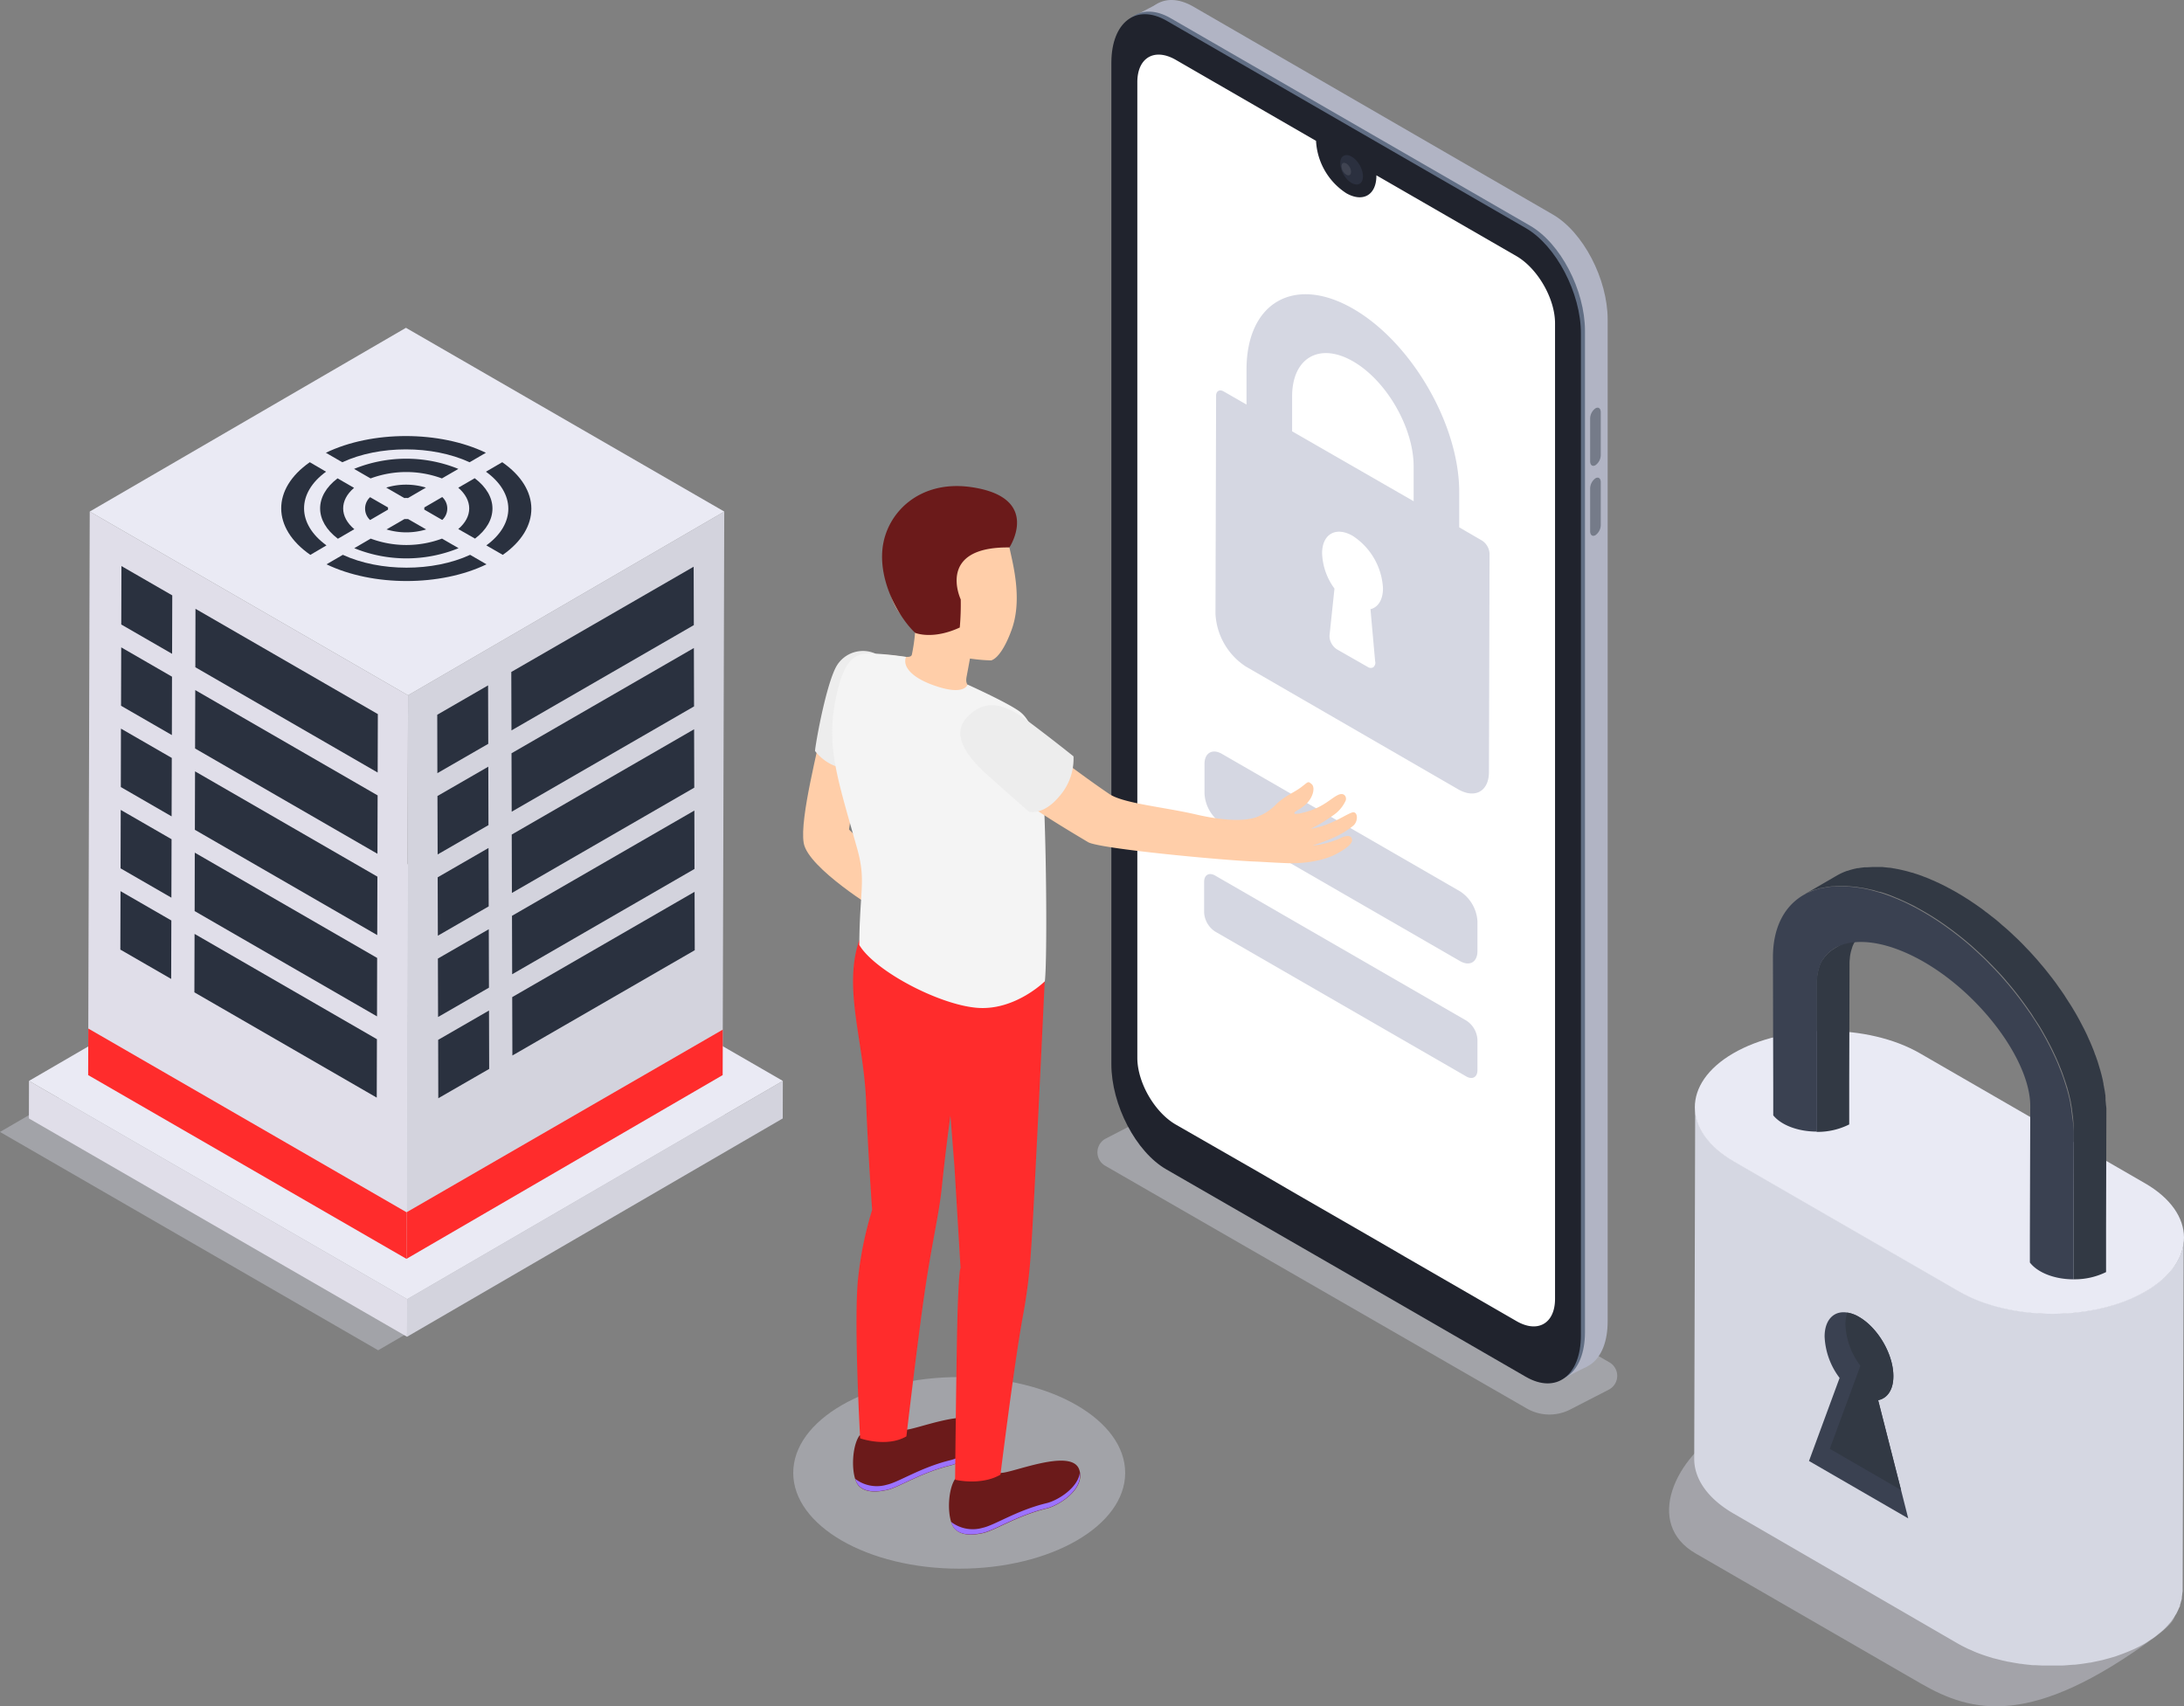 <svg id="Calque_1" data-name="Calque 1" xmlns="http://www.w3.org/2000/svg" viewBox="0 0 499.64 390.39"><rect x="0" y="0" width="499.64" height="390.39" fill="#808080" stroke="none"/><defs><style>.cls-1,.cls-21{fill:#d6d8e5;}.cls-1,.cls-20{opacity:0.4;}.cls-1,.cls-7{isolation:isolate;}.cls-2{fill:#b1b4c4;}.cls-3{fill:#616e84;}.cls-4{fill:#20232d;}.cls-5,.cls-7{fill:#fff;}.cls-6{fill:#2b303f;}.cls-7{opacity:0.1;}.cls-8{fill:#757b89;}.cls-9{fill:#d3d3dd;}.cls-10{fill:#e0dee9;}.cls-11{fill:#eaeaf4;}.cls-12{fill:#2a313f;}.cls-13{fill:#ff2c2c;}.cls-14{fill:#d5d7e2;}.cls-15{fill:#ffcea9;}.cls-16{fill:#ededed;}.cls-17{fill:#6b1a1a;}.cls-18{fill:#9c73ff;}.cls-19{fill:#f4f4f4;}.cls-22{fill:#e9eaf4;}.cls-23{fill:#3a4151;}.cls-24{fill:#323944;}</style></defs><title>security</title><g id="Слой_2" data-name="Слой 2"><g id="Слой_1-2" data-name="Слой 1-2"><path class="cls-1" d="M349.27,322.2l-96.42-55.52a3.55,3.55,0,0,1,.14-6.24l12.13-6.26a3.59,3.59,0,0,1,3.41.08l99.66,57.39a3.56,3.56,0,0,1-.14,6.25l-8.8,4.53A10.4,10.4,0,0,1,349.27,322.2Z" transform="translate(0 0.04)"/><path class="cls-2" d="M355.18,311.75,273,264.31c-7-4-12.61-14.8-12.61-24.08V11c0-9.28,5.65-13.55,12.61-9.53L355.18,49c7,4,12.61,14.8,12.61,24.08v229.2C367.79,311.51,362.14,315.77,355.18,311.75Z" transform="translate(0 0.04)"/><polygon class="cls-2" points="356.59 315.92 363.1 312.63 356.86 301.93 356.59 315.92"/><polygon class="cls-2" points="259.14 3.84 265.13 0.7 263.92 9.53 259.14 3.84"/><path class="cls-3" d="M350,314.37l-82.17-47.44c-7-4-12.6-14.8-12.6-24.08V13.66c0-9.28,5.64-13.55,12.6-9.53L350,51.57c7,4,12.6,14.8,12.6,24.08v229.2C362.55,314.13,356.91,318.39,350,314.37Z" transform="translate(0 0.04)"/><path class="cls-4" d="M361.67,76.24V305.42c0,9.29-5.64,13.55-12.6,9.54l-32.22-18.61-10-5.78-40-23.05c-7-4-12.6-14.8-12.6-24.09V14.25C254.3,5,259.94.7,266.9,4.71l82.17,47.44C356,56.17,361.67,67,361.67,76.24Z" transform="translate(0 0.04)"/><path class="cls-5" d="M355.75,73.91V297.13c0,5.62-3.95,7.91-8.82,5.09l-25.69-14.83L319,286.08l-.76-.44-5.55-3.21-16.07-9.26h0L290,269.32l-2.68-1.55L269,257.26c-4.87-2.81-8.81-9.66-8.81-15.28V18.76c0-5.63,3.94-7.91,8.81-5.1l32.08,18.53v.09A15.2,15.2,0,0,0,308,44.17c3.8,2.17,6.88.41,6.88-4v-.1L347,58.6C351.8,61.44,355.75,68.28,355.75,73.91Z" transform="translate(0 0.04)"/><ellipse class="cls-6" cx="309.22" cy="38.83" rx="2.14" ry="3.69" transform="translate(21.77 159.28) rotate(-29.89)"/><path class="cls-7" d="M308,39.93A2.42,2.42,0,0,1,306.9,38c0-.7.49-1,1.09-.63a2.39,2.39,0,0,1,1.09,1.89C309.08,40,308.59,40.28,308,39.93Z" transform="translate(0 0.04)"/><path class="cls-8" d="M365,106.39h0c-.67.39-1.22,0-1.22-.92V95.7A2.94,2.94,0,0,1,365,93.38h0c.67-.38,1.21,0,1.21.92v9.77A2.9,2.9,0,0,1,365,106.39Z" transform="translate(0 0.04)"/><path class="cls-8" d="M365,122.4h0c-.67.39-1.22,0-1.22-.91v-9.78a2.94,2.94,0,0,1,1.22-2.32h0c.67-.38,1.21,0,1.21.92v9.77A2.9,2.9,0,0,1,365,122.4Z" transform="translate(0 0.04)"/><polygon class="cls-1" points="172.46 258.98 86.51 308.93 0 258.98 85.95 209.03 172.46 258.98"/><polygon class="cls-9" points="179.09 247.3 179.07 255.89 93.12 305.84 93.14 297.24 179.09 247.3"/><polygon class="cls-10" points="93.14 297.24 93.12 305.84 6.61 255.89 6.63 247.3 93.14 297.24"/><polygon class="cls-11" points="179.09 247.3 93.14 297.24 6.63 247.3 92.58 197.35 179.09 247.3"/><polygon class="cls-9" points="165.69 117.04 165.32 245.97 92.98 288.01 93.35 159.08 165.69 117.04"/><polygon class="cls-10" points="93.35 159.08 92.98 288.01 20.17 245.97 20.53 117.04 93.35 159.08"/><polygon class="cls-11" points="165.69 117.04 93.35 159.08 20.53 117.04 92.87 75 165.69 117.04"/><polygon class="cls-12" points="39.3 173.41 39.26 186.78 27.64 180.07 27.67 166.7 39.3 173.41"/><polygon class="cls-12" points="39.35 154.82 39.32 168.18 27.69 161.47 27.73 148.11 39.35 154.82"/><polygon class="cls-12" points="39.41 136.22 39.37 149.59 27.74 142.88 27.78 129.51 39.41 136.22"/><polygon class="cls-12" points="86.28 219.17 86.25 232.54 44.53 208.45 44.56 195.08 86.28 219.17"/><polygon class="cls-12" points="86.34 200.57 86.3 213.94 44.58 189.85 44.62 176.48 86.34 200.57"/><polygon class="cls-12" points="86.39 181.98 86.35 195.34 44.63 171.25 44.67 157.89 86.39 181.98"/><polygon class="cls-12" points="86.44 163.38 86.4 176.75 44.69 152.66 44.72 139.29 86.44 163.38"/><polygon class="cls-12" points="39.2 210.6 39.16 223.97 27.53 217.26 27.57 203.89 39.2 210.6"/><polygon class="cls-12" points="39.25 192.01 39.21 205.38 27.58 198.67 27.62 185.3 39.25 192.01"/><polygon class="cls-12" points="86.23 237.76 86.19 251.13 44.47 227.04 44.51 213.67 86.23 237.76"/><polygon class="cls-12" points="111.71 175.41 111.75 188.78 100.12 195.49 100.08 182.12 111.71 175.41"/><polygon class="cls-12" points="111.66 156.81 111.7 170.18 100.06 176.89 100.03 163.53 111.66 156.81"/><polygon class="cls-12" points="158.9 204.04 158.94 217.4 117.22 241.49 117.18 228.13 158.9 204.04"/><polygon class="cls-12" points="158.85 185.45 158.88 198.81 117.17 222.9 117.13 209.53 158.85 185.45"/><polygon class="cls-12" points="158.79 166.85 158.83 180.21 117.11 204.3 117.07 190.94 158.79 166.85"/><polygon class="cls-12" points="158.74 148.26 158.78 161.62 117.06 185.71 117.02 172.34 158.74 148.26"/><polygon class="cls-12" points="158.69 129.66 158.73 143.02 117.01 167.11 116.97 153.74 158.69 129.66"/><polygon class="cls-12" points="111.87 231.2 111.91 244.56 100.27 251.27 100.24 237.91 111.87 231.2"/><polygon class="cls-12" points="111.82 212.6 111.86 225.97 100.22 232.68 100.18 219.31 111.82 212.6"/><polygon class="cls-12" points="111.76 194.01 111.8 207.37 100.17 214.08 100.13 200.72 111.76 194.01"/><polygon class="cls-13" points="165.35 235.57 165.32 245.97 92.99 288.01 93.01 277.36 165.35 235.57"/><polygon class="cls-13" points="93.01 277.36 92.98 288.01 20.17 245.97 20.2 235.32 93.01 277.36"/><path class="cls-12" d="M92.53,118.71h.82l4.14,2.38a15.74,15.74,0,0,1-9.07,0Z" transform="translate(0 0.04)"/><path class="cls-12" d="M74.55,103.55c10.55-5.1,26-5.1,36.61,0l-3.73,2.17c-8.52-3.93-20.66-3.93-29.12,0Z" transform="translate(0 0.04)"/><path class="cls-12" d="M81,107.24a31.68,31.68,0,0,1,23.86,0l-3.76,2.18a23.5,23.5,0,0,0-16.32,0Z" transform="translate(0 0.04)"/><path class="cls-12" d="M88.36,111.52a15.61,15.61,0,0,1,9.08,0l-4.11,2.39a5.89,5.89,0,0,0-.84,0Z" transform="translate(0 0.04)"/><path class="cls-12" d="M97.06,116.55a1.93,1.93,0,0,0,0-.48l4.11-2.39a3.55,3.55,0,0,1,.24,5,2.72,2.72,0,0,1-.24.24Z" transform="translate(0 0.04)"/><path class="cls-12" d="M104.84,121c3.35-2.83,3.33-6.61,0-9.45l3.76-2.18c5.39,4.06,5.42,9.76.07,13.82Z" transform="translate(0 0.04)"/><path class="cls-12" d="M81,111.58c-3.35,2.84-3.32,6.62.06,9.45l-3.76,2.19c-5.39-4.06-5.42-9.76-.08-13.82Z" transform="translate(0 0.04)"/><path class="cls-12" d="M111.26,124.74c6.75-4.91,6.7-11.95-.09-16.86l3.73-2.17c8.83,6.12,8.89,15.08.12,21.2Z" transform="translate(0 0.04)"/><path class="cls-12" d="M78.43,126.9c8.51,3.92,20.65,3.92,29.12,0l3.75,2.17c-10.54,5.1-26,5.1-36.6,0Z" transform="translate(0 0.04)"/><path class="cls-12" d="M74.59,107.88c-6.74,4.91-6.7,11.94.1,16.86L71,126.91c-8.84-6.12-8.89-15.08-.13-21.2Z" transform="translate(0 0.04)"/><path class="cls-12" d="M84.81,123.19a23.47,23.47,0,0,0,16.31,0l3.79,2.19a31.68,31.68,0,0,1-23.86,0Z" transform="translate(0 0.04)"/><path class="cls-12" d="M88.78,116.07a1.93,1.93,0,0,0,0,.48l-4.11,2.39a3.56,3.56,0,0,1-.23-5,2.5,2.5,0,0,1,.23-.23Z" transform="translate(0 0.04)"/><path class="cls-14" d="M334,203.88a8.77,8.77,0,0,1,4,6.88v6.81c0,2.53-1.8,3.55-4,2.27l-54.44-31.42a8.77,8.77,0,0,1-4-6.88v-6.81c0-2.53,1.81-3.55,4-2.28Z" transform="translate(0 0.04)"/><ellipse class="cls-1" cx="219.44" cy="336.98" rx="37.97" ry="21.92"/><g id="Men_2" data-name="Men 2"><path class="cls-15" d="M188,166.22c-.45,3.92-5.13,20.84-4.13,26.63s17,15.5,17,15.5l2.22-9.93-8.86-8.67,2.4-16.43Z" transform="translate(0 0.04)"/><path class="cls-16" d="M200.35,149.54a7,7,0,0,0-8.9,2.69c-2.35,3.9-4.79,17.26-5,19.54,0,0,3.3,4.56,8.25,3.8Z" transform="translate(0 0.04)"/><path class="cls-17" d="M218.61,338.19A13.65,13.65,0,0,0,229,336.94c2.5.08,16-5.71,17.86-.85,1.61,4.26-4.25,8.2-7.38,9-6.83,1.65-11.88,5.06-14.63,5.64-2,.43-4.69.71-6.32-.89C216.53,347.87,216.7,340.73,218.61,338.19Z" transform="translate(0 0.04)"/><path class="cls-18" d="M224.8,349.51c2.75-.58,7.8-4,14.63-5.64,2.63-.64,7.15-3.51,7.6-6.93.61,3.92-4.68,7.4-7.6,8.11-6.83,1.65-11.88,5.06-14.63,5.64-2,.43-4.69.71-6.32-.89a4,4,0,0,1-.89-1.64A8.13,8.13,0,0,0,224.8,349.51Z" transform="translate(0 0.04)"/><path class="cls-17" d="M196.67,328.34A13.69,13.69,0,0,0,207,327.09c2.5.08,16-5.72,17.86-.85,1.61,4.26-4.24,8.2-7.37,9-6.84,1.65-11.89,5.06-14.64,5.64-2,.43-4.69.71-6.32-.9C194.59,338,194.76,330.88,196.67,328.34Z" transform="translate(0 0.04)"/><path class="cls-18" d="M202.86,339.66c2.75-.58,7.8-4,14.64-5.64,2.62-.64,7.14-3.51,7.59-6.93.61,3.92-4.67,7.4-7.59,8.11-6.84,1.65-11.89,5.06-14.64,5.64-2,.43-4.69.71-6.32-.9a3.89,3.89,0,0,1-.89-1.63A8.13,8.13,0,0,0,202.86,339.66Z" transform="translate(0 0.04)"/><path class="cls-13" d="M196.4,291.59a82.24,82.24,0,0,1,3.12-14.82s-.93-12.78-1.39-24.9c-.53-13.76-5.31-25.87-1.54-36.84L239,224.47s-2.57,54.84-3.13,61.48a122.69,122.69,0,0,1-1.91,15.4c-1.94,10.64-5.08,36-5.08,36-4.49,2.6-10.38,1.16-10.38,1.16s.32-32,.61-39.7c.35-9.36.64-8.65.64-8.65l-1.4-23.33-.92-11.61s-1.18,8.52-1.94,16.13c-.67,6.63-2.27,12.64-4.06,25-1.55,10.72-4.07,32.24-4.07,32.24-4.49,2.61-10.58.45-10.58.45S195.19,300.88,196.4,291.59Z" transform="translate(0 0.04)"/><path class="cls-15" d="M202.6,149.78c3.23.15,5.64,1,6,0a41,41,0,0,0,.74-5.05c-.37-.94-.69-1.95-.69-1.95-4.06-2.49-5.34-6.88-5.88-12-.91-8.73,3.81-16.37,12.54-17.29,8.21-.85,14.25,4.92,15.86,12.84.87,3.91,2.6,11.3.26,17.73-1.3,3.6-3,6.45-4.67,7a41.57,41.57,0,0,1-4.86-.43h0s-.44,2.42-.74,4-.18,2.38,2.92,4.29-4.69,5.83-9.77,5.45S203.55,161,202,157.66C200.23,154,200.38,149.67,202.6,149.78Z" transform="translate(0 0.04)"/><path class="cls-19" d="M207.28,150.25c-.9,2.24,1.38,5,7.45,6.88s6.61-.55,6.61-.55,8.9,4,11.8,6.08c3.65,2.55,5.26,9.92,5.75,22.36.57,14.4.62,35.76.14,39.45,0,0-6.81,6.78-15.52,6.07s-23.38-8.43-26.93-14.38c.09-12.63,1.57-14.68-.47-22-4.68-16.65-7.15-23.47-4.87-34.53,1.87-9.12,4.5-10.25,8.1-10.17A75.42,75.42,0,0,1,207.28,150.25Z" transform="translate(0 0.04)"/><path class="cls-15" d="M273.51,186.28c-7.19-1.67-16.54-2.5-19.73-4.66-7.72-5.23-14.07-10.5-18.75-13.2-5.52-3.19-7.72-2.51-10.7-1.44-3.5,1.27-3.77,5.42,2.21,10.41,7.08,5.89,12.68,9.47,22.39,15.25,2.54,1.51,30.78,4.15,38.26,4.44,2,.08,3.52.22,7.38.37s8.33-.6,11.17-2.12,3.63-2.52,3.57-3.23c-.07-.89-.89-1.12-2.27-.57a19.66,19.66,0,0,1-6.75,1.88s3.08-1,4.86-1.83a19.68,19.68,0,0,0,4.43-2.7c1.28-1.08,1.05-3.55-.35-3s-2.35,1.3-5,2.43a19.24,19.24,0,0,1-4.39,1.29,35.59,35.59,0,0,0,5-3,8.13,8.13,0,0,0,3-3.44c.33-.74-.25-2.12-1.9-1.24-1.49.78-3,2.4-6.1,3.46-2.23.76-3.91,1-3.73.55s1.52-.79,2.94-2.27,1.85-3.62,1-4.32-.71-.55-2.33.69-3.45,1.84-5.59,3.77A12.16,12.16,0,0,1,287.2,187C284.74,187.8,280.34,187.86,273.51,186.28Z" transform="translate(0 0.04)"/><path class="cls-16" d="M221.37,163.92c3.39-3.45,7.38-3.76,13.42.74s10.8,8.35,10.8,8.35a13,13,0,0,1-3.18,9.07c-3.73,4.54-7,3.6-7,3.6s-5.84-5.09-9.74-8.62S217.18,168.17,221.37,163.92Z" transform="translate(0 0.04)"/><path class="cls-17" d="M230.93,125.21s7.55-11.47-8.8-13.81c-11.79-1.68-19.37,5.89-20.24,14.12-.84,7.85,4,16,7.49,19.24,1.7.61,5.37,1,10.19-1.23a60,60,0,0,0,.22-6.43S214.05,125,230.93,125.21Z" transform="translate(0 0.04)"/></g><g class="cls-20"><path class="cls-21" d="M482,360.37c11.83,6.83,21.87,6.12,10.91,14.19-28.14,20.71-41.67,17.39-53.5,10.56l-51.48-29.73c-11.84-6.83-4.76-22,7-28.81s23.75-2.77,35.59,4.07Z" transform="translate(0 0.04)"/></g><path class="cls-14" d="M499.56,284a5.23,5.23,0,0,1-.11.95,6.66,6.66,0,0,1-.19.77c-.08.3-.15.6-.26.9s-.2.49-.31.74-.27.63-.44.94-.27.45-.4.67-.45.71-.71,1-.51.67-.8,1c-.07.07-.13.15-.2.23-.39.43-.82.84-1.27,1.25-.29.26-.61.51-.93.77s-.54.45-.84.66l-1.09.73c-.37.24-.74.5-1.15.73a30.51,30.51,0,0,1-2.85,1.45l-.86.36q-1.15.49-2.37.9l-.87.3c-.51.16-1,.3-1.56.45s-.78.22-1.19.32-1.11.24-1.67.35c-.38.08-.75.17-1.14.23-1.13.2-2.28.36-3.43.48l-1.08.09c-.68.06-1.36.11-2,.14h-4.35a10.26,10.26,0,0,1-1.53-.08l-1.4-.11-1.5-.17-1.35-.19-1.61-.28-1.25-.25c-.63-.14-1.25-.3-1.87-.46l-1-.28c-1.11-.33-2.19-.69-3.24-1.1-.52-.2-1-.42-1.52-.64-.26-.12-.53-.22-.78-.34-.76-.37-1.51-.75-2.22-1.16l-51.5-29.73c-6-3.44-8.92-7.95-8.91-12.46l-.22,80.59c0,4.51,3,9,8.91,12.45L447.91,376c.72.41,1.46.79,2.22,1.15.25.12.53.23.79.34.45.2.89.41,1.35.59l.16.06c1.05.41,2.13.77,3.24,1.09l.26.09.78.19c.62.16,1.24.32,1.87.46a3,3,0,0,1,.5.12l.76.13c.53.1,1.06.2,1.6.28l.64.11a5.94,5.94,0,0,1,.71.08c.5.07,1,.12,1.51.17l.71.08h.68l1.53.08h4.35c.69,0,1.36-.08,2-.13l.83-.06h.25c1.16-.12,2.3-.28,3.44-.48h.16c.33-.06.64-.15,1-.21q.84-.17,1.68-.36l1.18-.32c.52-.14,1.05-.28,1.56-.44l.33-.1c.19-.06.35-.14.54-.2q1.21-.42,2.37-.9l.87-.37a30.37,30.37,0,0,0,2.85-1.44l.36-.22c.28-.17.52-.35.78-.52s.75-.47,1.09-.72.57-.45.84-.67.64-.5.93-.77l.19-.15c.38-.36.74-.72,1.08-1.09l.2-.24c.2-.23.41-.45.59-.68s.13-.21.21-.31c.26-.35.49-.7.71-1.06.09-.14.21-.29.29-.44a1.63,1.63,0,0,0,.11-.23,10.08,10.08,0,0,0,.44-.94c.08-.18.19-.36.26-.54s0-.13,0-.19c.11-.3.18-.61.26-.91a6.13,6.13,0,0,0,.18-.61v-.16c0-.32.08-.63.1-.95s.07-.41.08-.62v-.27l.23-80.58C499.57,283.43,499.57,283.71,499.56,284Z" transform="translate(0 0.04)"/><path class="cls-22" d="M490.73,270.69c11.82,6.83,11.89,17.91.13,24.74s-30.89,6.84-42.72,0l-51.5-29.73c-11.82-6.83-11.89-17.91-.12-24.75s30.88-6.83,42.71,0Z" transform="translate(0 0.04)"/><path class="cls-23" d="M413.85,334.22l7-19a16.83,16.83,0,0,1-3.43-9.46c0-3.9,2.18-6,5.2-5.49a7.61,7.61,0,0,1,2.69,1c4.34,2.51,7.86,8.57,7.84,13.57,0,3.11-1.39,5.05-3.48,5.47l5.24,20.56,1.64,6.48Z" transform="translate(0 0.04)"/><path class="cls-24" d="M418.61,331.44l7-19a16.75,16.75,0,0,1-3.43-9.46,8.06,8.06,0,0,1,.44-2.71,7.61,7.61,0,0,1,2.69,1c4.34,2.51,7.86,8.57,7.84,13.57,0,3.11-1.39,5.05-3.48,5.47l5.24,20.56Z" transform="translate(0 0.04)"/><path class="cls-24" d="M427.18,212.53a9.43,9.43,0,0,0-1.35,1l-.22.2a7.51,7.51,0,0,0-1,1.25l-.27.44-.06.11a2,2,0,0,0-.14.25,6.29,6.29,0,0,0-.41.92v.06a9.76,9.76,0,0,0-.53,2.32v.09a9.74,9.74,0,0,0-.08,1.32l-.07,27v9.73a16.06,16.06,0,0,1-7.45,1.7V224.85a12.45,12.45,0,0,1,.19-2.11,1.81,1.81,0,0,1,.09-.44,5.47,5.47,0,0,1,.15-.58v-.09a4.6,4.6,0,0,1,.19-.52.14.14,0,0,1,0-.09c.06-.14.11-.27.17-.4a1.33,1.33,0,0,1,.13-.33.6.6,0,0,0,.09-.15,4.51,4.51,0,0,1,.44-.77h.05a7.62,7.62,0,0,1,.48-.64c.18-.2.36-.4.55-.59a.7.7,0,0,1,.22-.2,6.42,6.42,0,0,1,.64-.53,3.12,3.12,0,0,1,.62-.4l.2-.15Z" transform="translate(0 0.04)"/><path class="cls-24" d="M481.88,253.53v.92l-.07,26.73V291a16.18,16.18,0,0,1-7.36,1.65h-.09V279.51l.05-20.72a29.91,29.91,0,0,0-.18-3.28c-.06-.53-.13-1.08-.22-1.63v-.24c-.07-.42-.14-.86-.24-1.28a.54.54,0,0,0,0-.18c-.22-1.06-.48-2.14-.79-3.22a1.57,1.57,0,0,0-.13-.42c-.14-.48-.29-.94-.45-1.41s-.37-1.1-.57-1.65-.39-1-.59-1.5c-.25-.66-.55-1.32-.84-2a.85.85,0,0,1-.09-.22.12.12,0,0,0-.06-.09c-.53-1.17-1.11-2.36-1.75-3.53-.24-.48-.5-.94-.77-1.41-.35-.63-.7-1.25-1.08-1.87s-.85-1.3-1.27-1.94c-.2-.33-.4-.66-.62-1h0l-.22-.33a1,1,0,0,0-.13-.16,78.72,78.72,0,0,0-4.9-6.45c-.11-.14-.24-.27-.35-.4-.81-1-1.63-1.89-2.49-2.78a3.59,3.59,0,0,0-.38-.4c-.44-.46-.88-.92-1.34-1.38s-1.06-1.06-1.61-1.57c-.83-.77-1.65-1.54-2.51-2.29q-2.22-1.92-4.56-3.64l-.91-.66a59.53,59.53,0,0,0-5.22-3.37l-1.78-1c-.59-.34-1.32-.68-2-1-.45-.22-.91-.42-1.35-.62l-.57-.26-.68-.27a29.44,29.44,0,0,0-3.62-1.32l-.14,0-.44-.11c-.2-.08-.4-.11-.58-.17s-.5-.15-.73-.2h-.06l-.49-.11c-.44-.11-.85-.2-1.27-.27-.23-.06-.49-.09-.73-.13h-.13l-.89-.15h-.21a15.28,15.28,0,0,0-1.66-.15,9.42,9.42,0,0,0-1.06-.06h-.53a14.64,14.64,0,0,0-1.62.08h-.51l-.51.06a3.65,3.65,0,0,0-.46.07h-.05c-.13,0-.26.06-.39.07h0c-.31.06-.62.11-.93.2h-.15a.54.54,0,0,0-.25.06,4.6,4.6,0,0,0-.66.2,3.23,3.23,0,0,0-.51.14h-.08A8.43,8.43,0,0,0,414,204l-.13.05h0a6.24,6.24,0,0,0-.68.35,2.58,2.58,0,0,0-.44.22l7.47-4.34a14.67,14.67,0,0,1,2.35-1.08h.09a15.16,15.16,0,0,1,2-.55l.22-.06h.25c.46-.09.94-.14,1.41-.2H427c.56,0,1.13-.07,1.73-.07h1.77c.24,0,.49.06.73.07l.94.1h.09a8.48,8.48,0,0,1,.95.15,4.27,4.27,0,0,1,.69.13H434c.55.11,1.11.24,1.7.38h0c.55.13,1.11.29,1.66.46a.14.14,0,0,1,.09,0,4.23,4.23,0,0,1,.57.19c.37.11.72.22,1.06.35a.68.68,0,0,1,.2.07,5.89,5.89,0,0,1,.7.26c.27.11.55.2.84.31a2.33,2.33,0,0,0,.33.14l.75.33c.22.09.44.17.66.28a4.59,4.59,0,0,1,.5.24,5.51,5.51,0,0,1,.78.36c.17.07.33.15.5.24l.67.33c.21.11.52.27.77.42a2.53,2.53,0,0,1,.37.18l1.43.79c.14.09.29.16.42.26.64.36,1.26.75,1.88,1.15.32.18.63.4.94.6l.47.32.48.32c.64.44,1.26.88,1.89,1.34l.58.46c.18.13.37.25.55.4s.51.39.77.61c.66.49,1.28,1,1.92,1.55l.2.18.35.32c.44.36.88.73,1.32,1.13s.95.86,1.41,1.32a1.42,1.42,0,0,1,.25.24.35.35,0,0,1,.13.11q.89.83,1.71,1.68l.87.92c.13.12.26.27.39.4s.22.22.33.35c.49.53,1,1.1,1.48,1.64.24.26.46.54.68.79l.33.4c.13.15.27.3.38.44.5.59.95,1.16,1.41,1.74.17.22.33.44.51.66s.28.35.41.53l.53.7c.44.6.86,1.23,1.3,1.83l.49.71.13.19c.26.36.48.77.73,1.13.48.77,1,1.52,1.43,2.27l.17.28c.53.86,1,1.74,1.48,2.61,0,.08.07.15.11.22a2.44,2.44,0,0,1,.14.28c.22.42.44.82.65,1.24s.42.85.62,1.27c.11.23.2.47.31.69a.85.85,0,0,1,.09.22c.06.11.11.24.17.35.18.4.34.79.51,1.19s.31.77.47,1.15c.08.2.15.41.22.61a.7.7,0,0,0,.08.2c0,.12.09.24.14.36.13.41.28.79.41,1.18s.25.78.36,1.17c.06.18.11.36.17.55s0,.13.05.2.09.28.13.42c.11.4.22.79.31,1.17s.18.75.26,1.12a2.33,2.33,0,0,0,.11.51v.17a2.84,2.84,0,0,0,.08.42c.07.36.13.73.2,1.08s.09.69.15,1,0,.42.05.64a.29.29,0,0,1,0,.13v.26c0,.33.06.67.08,1S481.86,253.22,481.88,253.53Z" transform="translate(0 0.04)"/><path class="cls-23" d="M474.43,258.79l-.05,20.72v13.15c-4.47,0-8.29-1.6-10-3.85v-5.47l.09-30.32c0-10.25-11.13-25.37-24.37-33-6-3.44-11.49-4.88-15.8-4.48a11.19,11.19,0,0,0-4.41,1.26l-.2.15a3.12,3.12,0,0,0-.62.4,4.62,4.62,0,0,0-.64.53.7.7,0,0,0-.22.2,3.08,3.08,0,0,0-.55.59,3.82,3.82,0,0,0-.48.64h-.05a4.51,4.51,0,0,0-.44.77,2.09,2.09,0,0,0-.22.48,1.42,1.42,0,0,0-.17.4.14.14,0,0,0,0,.09,4.35,4.35,0,0,0-.2.61,5.47,5.47,0,0,0-.15.58,3.12,3.12,0,0,0-.09.44,12.45,12.45,0,0,0-.19,2.11v34.07c-4.41,0-8.22-1.52-10-3.72v-5.73L405.6,219c0-7.12,2.82-12.08,7.5-14.55a6.24,6.24,0,0,1,.68-.35h0l.13,0a8.43,8.43,0,0,1,1.08-.44h0a3.09,3.09,0,0,1,.59-.18,4.6,4.6,0,0,1,.66-.2.54.54,0,0,1,.25-.06h.15l.46-.1a3.56,3.56,0,0,1,.47-.1h0a2.66,2.66,0,0,0,.39-.07H418a3.65,3.65,0,0,1,.46-.07,4.43,4.43,0,0,1,.51-.06,2.17,2.17,0,0,1,.51,0,14.64,14.64,0,0,1,1.62-.08h.53a9.42,9.42,0,0,1,1.06.06,15.28,15.28,0,0,1,1.66.15,10,10,0,0,1,1.1.16h.13a3,3,0,0,1,.73.13c.42.07.83.16,1.27.27s.84.2,1.28.33c.18.06.38.09.58.17l.59.16c1.19.37,2.4.81,3.62,1.32.43.16.83.35,1.25.53s.9.4,1.35.62l1.18.59c.25.14.53.27.78.4.59.33,1.17.64,1.78,1a59.53,59.53,0,0,1,5.22,3.37l.91.66q2.34,1.72,4.56,3.64c.86.75,1.68,1.52,2.51,2.29.55.51,1.08,1,1.61,1.57s.9.92,1.34,1.38a3.59,3.59,0,0,1,.38.4c.86.89,1.68,1.83,2.49,2.78.11.13.24.26.35.4a78.72,78.72,0,0,1,4.9,6.45,4.34,4.34,0,0,1,.35.49h0c.66,1,1.28,1.94,1.89,2.93.38.62.73,1.24,1.08,1.87.27.47.53.93.77,1.41.64,1.17,1.22,2.36,1.75,3.53.06.11.11.22.15.31.29.66.59,1.32.84,2,.2.49.4,1,.59,1.5s.4,1.1.57,1.65.31.93.45,1.41a1.83,1.83,0,0,0,.13.42c.31,1.08.59,2.16.79,3.22a.54.54,0,0,1,0,.18c.1.42.17.86.24,1.28V254c.09.55.16,1.08.22,1.63A28.7,28.7,0,0,1,474.43,258.79Z" transform="translate(0 0.04)"/><path class="cls-14" d="M339.05,123.64a3.81,3.81,0,0,1,1.72,3l-.14,49.93c0,4.4-3.14,6.19-7,4L285,152.45a15.33,15.33,0,0,1-6.93-12l.14-49.93c0-1.1.79-1.55,1.74-1l5.22,3v-8c0-15.42,11-21.66,24.41-13.91s24.3,26.59,24.25,42v8Zm-15.65-9v-8c0-8.82-6.19-19.58-13.85-24s-13.93-.86-13.95,8v8l27.81,16m-8.81,36.7-1.07-12c1.79-.46,2.86-2.2,2.86-4.78a15.26,15.26,0,0,0-6.93-12c-3.83-2.21-7-.43-7,4a14.49,14.49,0,0,0,2.83,8.06l-1.13,10.7a3.33,3.33,0,0,0,.42,1.8,3.7,3.7,0,0,0,1.3,1.42l7,4a1.2,1.2,0,0,0,1.3.08,1.39,1.39,0,0,0,.44-1.3" transform="translate(0 0.04)"/><path class="cls-14" d="M335.42,233.44A5.56,5.56,0,0,1,338,237.8v7c0,1.6-1.15,2.25-2.54,1.45L278,213.1a5.58,5.58,0,0,1-2.53-4.37v-7c0-1.61,1.15-2.25,2.54-1.44Z" transform="translate(0 0.04)"/></g></g></svg>